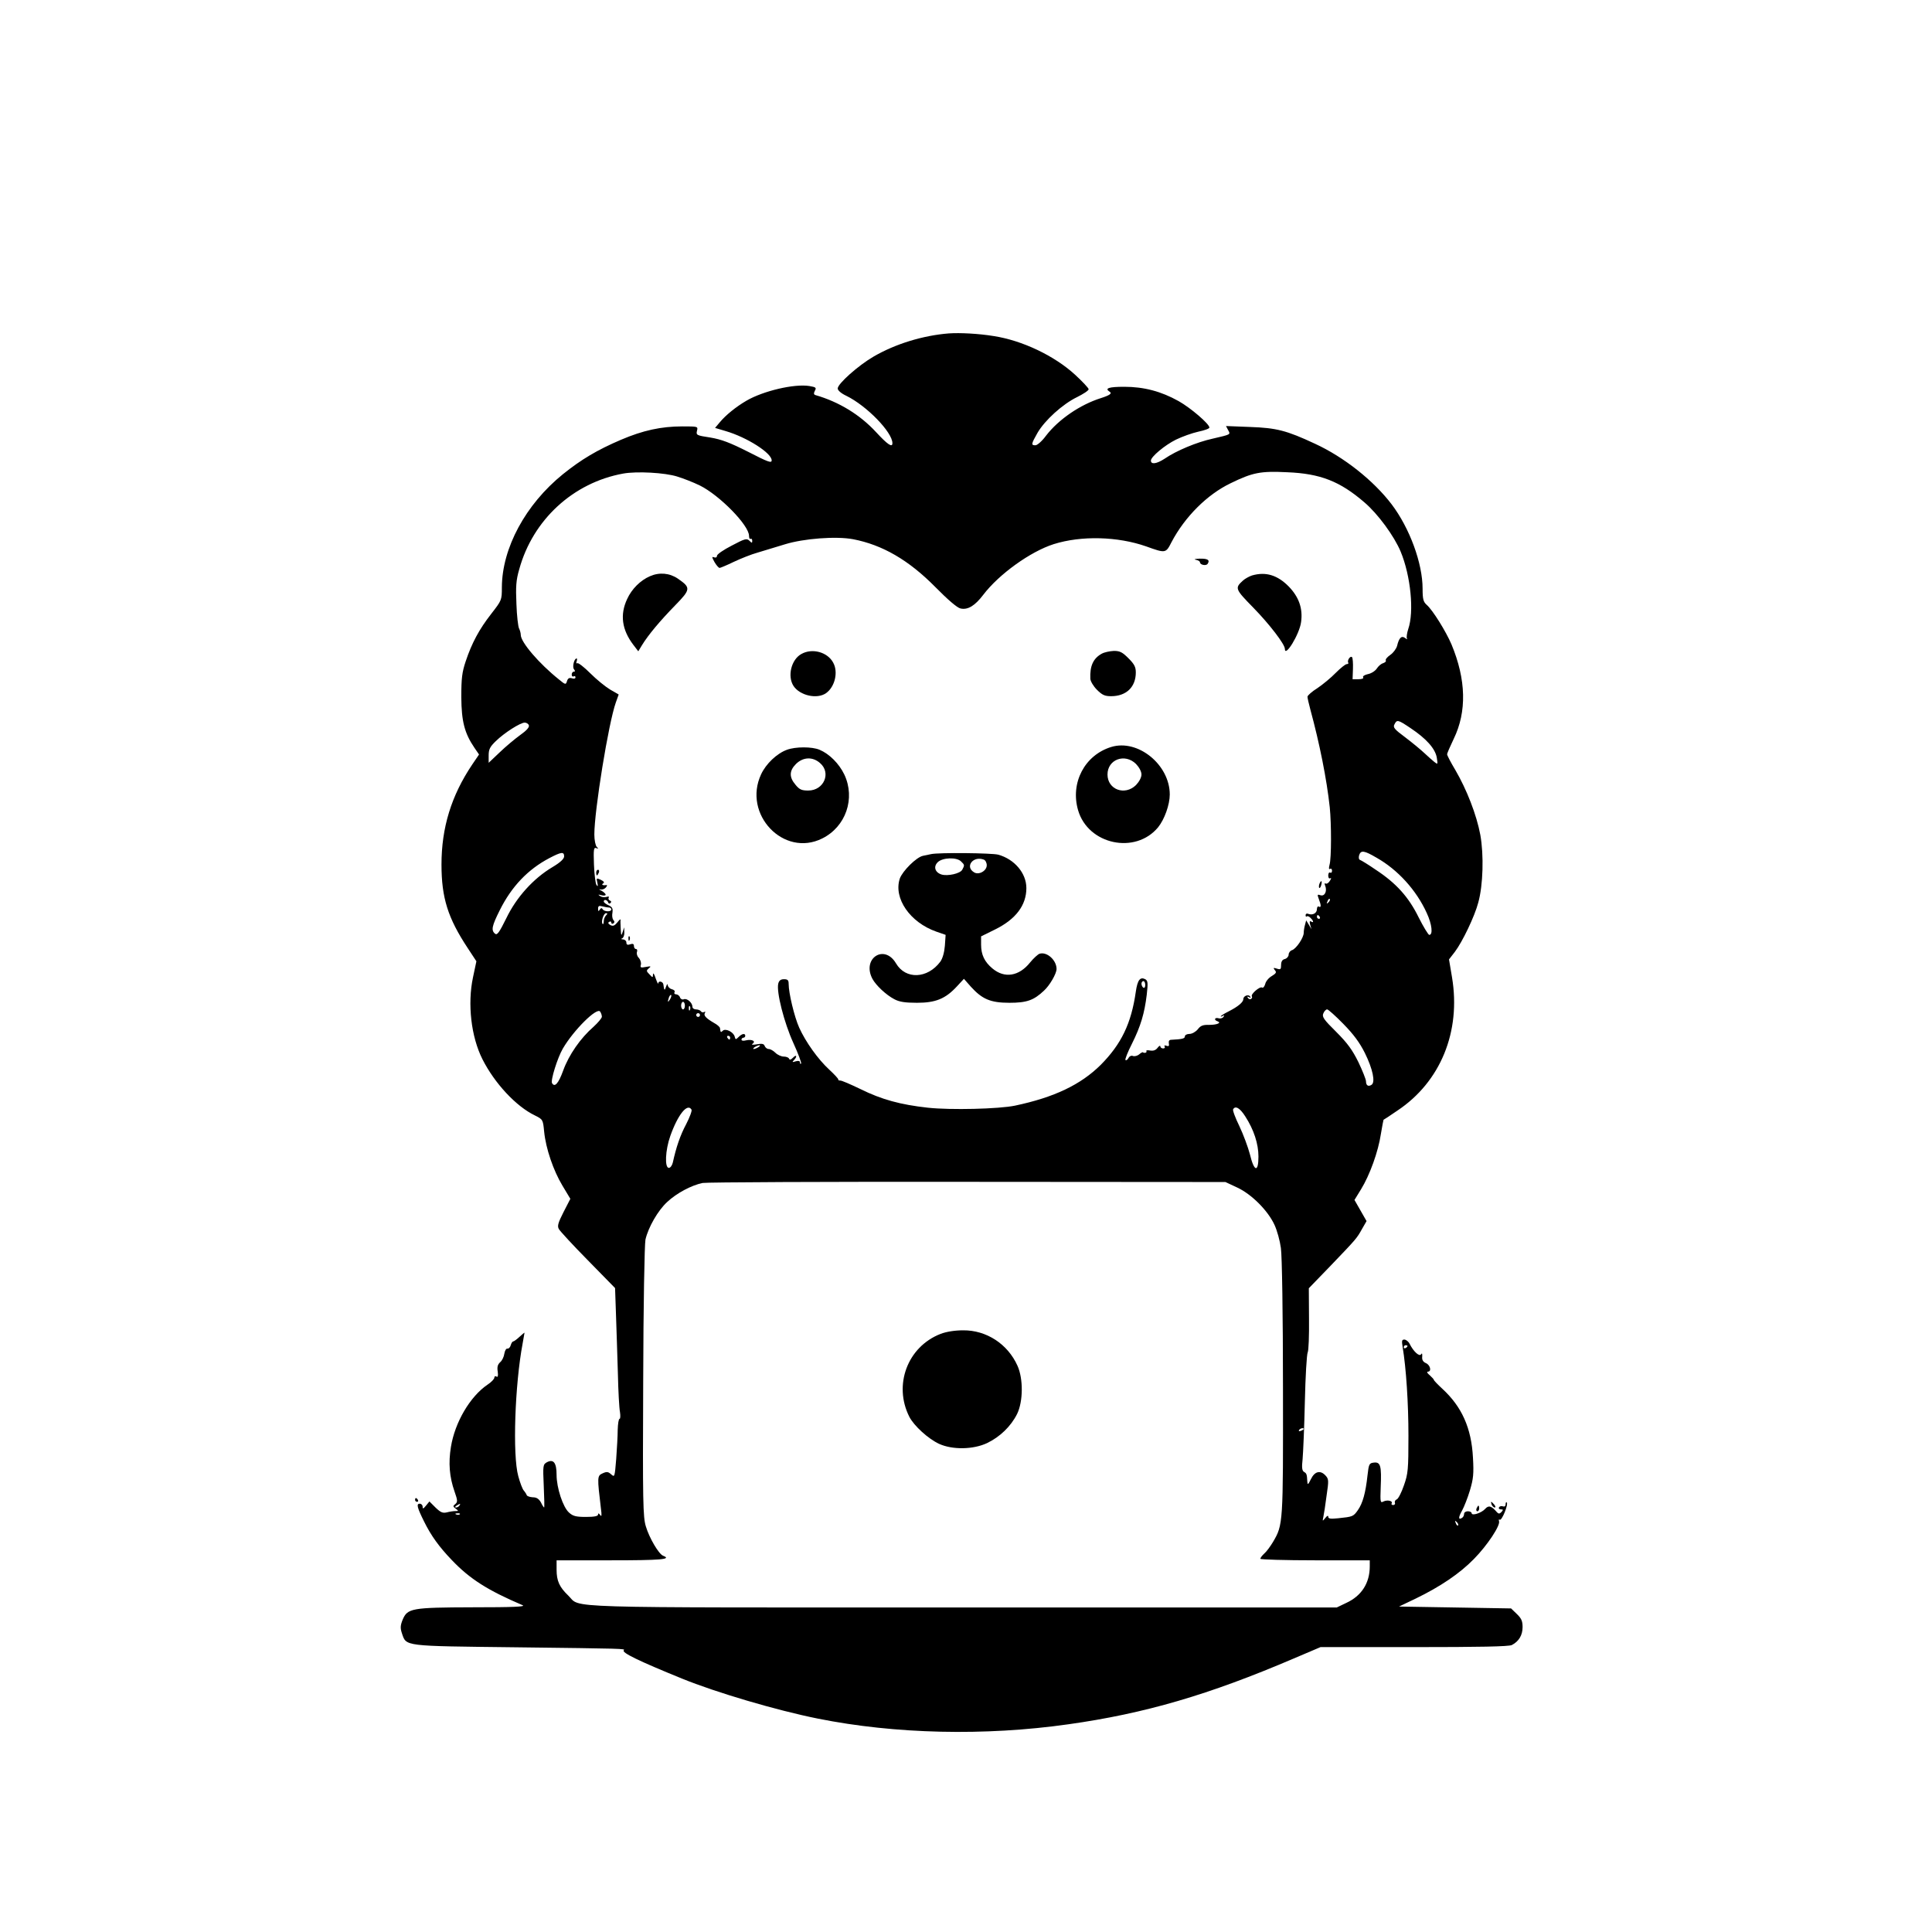 <?xml version="1.0" standalone="no"?>
<!DOCTYPE svg PUBLIC "-//W3C//DTD SVG 20010904//EN"
 "http://www.w3.org/TR/2001/REC-SVG-20010904/DTD/svg10.dtd">
<svg version="1.0" xmlns="http://www.w3.org/2000/svg"
 width="1024pt" height="1024pt" viewBox="0 0 1024 1024"
 preserveAspectRatio="xMidYMid meet">
<g transform="translate(0,1024) scale(0.1,-0.1)"
fill="#000000" stroke="none">
<path d="M5030 8473 c-139 -11 -285 -56 -400 -123 -81 -47 -190 -144 -190
-169 0 -10 18 -26 46 -39 108 -53 244 -193 244 -251 0 -25 -26 -7 -87 59 -85
92 -196 160 -321 196 -9 3 -10 9 -3 23 9 16 6 19 -29 25 -80 13 -245 -26 -334
-78 -55 -32 -109 -76 -140 -113 l-26 -31 57 -17 c112 -33 243 -116 243 -155 0
-16 -19 -9 -124 45 -97 49 -142 66 -201 76 -73 11 -76 13 -71 35 6 24 6 24
-78 24 -111 0 -208 -21 -325 -71 -126 -54 -210 -104 -307 -182 -199 -161 -323
-392 -324 -600 0 -68 -1 -69 -56 -140 -64 -82 -103 -154 -136 -253 -19 -57
-23 -89 -23 -189 1 -129 17 -191 70 -269 l24 -35 -36 -53 c-111 -165 -163
-335 -163 -530 0 -177 34 -284 139 -443 l46 -70 -18 -85 c-30 -141 -10 -315
50 -434 64 -127 178 -250 278 -298 42 -21 43 -22 49 -85 9 -91 49 -207 97
-287 l42 -70 -36 -70 c-29 -57 -34 -74 -25 -90 6 -11 75 -86 154 -166 l144
-147 5 -144 c3 -79 7 -219 10 -311 2 -92 7 -183 11 -202 3 -20 2 -36 -2 -36
-5 0 -9 -26 -10 -58 0 -31 -4 -101 -8 -155 -8 -96 -8 -98 -27 -81 -16 14 -23
15 -45 5 -29 -13 -29 -19 -9 -186 5 -37 4 -46 -4 -35 -7 10 -11 11 -11 3 0 -9
-20 -13 -64 -13 -53 0 -69 4 -90 23 -32 28 -66 131 -66 200 0 64 -16 85 -51
67 -21 -12 -22 -16 -17 -126 3 -63 4 -114 2 -114 -2 0 -10 12 -17 27 -11 19
-23 27 -43 27 -16 1 -30 6 -32 11 -2 6 -9 17 -16 25 -7 8 -20 42 -29 76 -31
111 -18 486 23 703 5 30 10 55 10 57 0 2 -12 -8 -26 -21 -15 -14 -30 -25 -34
-25 -4 0 -10 -9 -13 -20 -3 -11 -11 -19 -17 -18 -7 2 -14 -10 -17 -27 -2 -16
-12 -37 -22 -45 -13 -12 -17 -25 -13 -49 3 -24 1 -32 -7 -27 -6 4 -11 1 -11
-6 0 -7 -16 -24 -36 -37 -93 -63 -173 -200 -194 -330 -14 -85 -8 -159 19 -236
17 -48 17 -56 4 -67 -13 -10 -13 -13 2 -24 16 -12 16 -13 -1 -13 -11 0 -31 -3
-46 -7 -22 -5 -33 0 -60 26 l-32 32 -18 -22 c-14 -17 -18 -19 -18 -6 0 9 -7
16 -16 16 -18 0 -13 -21 24 -95 37 -75 79 -133 146 -203 96 -101 191 -161 376
-240 18 -8 -50 -11 -263 -11 -327 -1 -347 -5 -373 -66 -12 -30 -13 -44 -4 -71
24 -71 3 -68 605 -75 579 -7 580 -7 571 -16 -12 -12 78 -56 309 -150 179 -73
500 -168 720 -212 408 -82 885 -93 1328 -30 405 57 744 156 1195 349 l141 60
496 0 c346 0 503 3 518 11 37 19 57 52 57 95 0 32 -6 46 -31 70 l-30 29 -297
5 -297 5 88 42 c130 63 234 133 309 210 71 72 142 179 133 201 -2 7 -1 11 4 7
11 -6 47 82 37 92 -3 3 -6 -1 -6 -10 0 -10 -6 -14 -14 -11 -8 3 -17 1 -21 -5
-3 -6 1 -11 10 -11 13 0 13 -2 3 -14 -10 -10 -15 -10 -23 -2 -30 35 -45 39
-63 19 -19 -22 -72 -39 -72 -23 0 5 -9 10 -20 10 -11 0 -20 -6 -20 -14 0 -8
-5 -18 -11 -21 -20 -13 -20 3 0 38 11 20 30 68 42 108 18 61 21 87 16 173 -8
157 -59 270 -162 365 -25 23 -45 44 -45 47 0 3 -10 14 -22 25 -13 10 -17 18
-10 19 21 0 13 35 -10 45 -16 7 -22 18 -20 35 1 16 -1 20 -6 12 -9 -14 -40 14
-61 56 -6 12 -19 22 -28 22 -13 0 -14 -7 -9 -38 19 -113 31 -300 31 -472 0
-179 -2 -201 -24 -263 -13 -38 -30 -71 -38 -74 -8 -3 -12 -11 -10 -18 3 -6 -1
-12 -9 -12 -7 0 -11 4 -8 9 8 13 -23 20 -43 10 -17 -9 -18 -5 -15 75 5 114 -1
135 -36 131 -25 -3 -27 -7 -34 -68 -10 -92 -25 -147 -51 -184 -24 -34 -27 -35
-104 -43 -40 -4 -53 -3 -53 8 0 8 -6 6 -16 -7 -15 -18 -15 -18 -10 6 3 14 11
64 17 112 12 81 12 89 -6 108 -27 29 -57 22 -77 -20 -15 -30 -18 -32 -19 -12
-2 39 -4 43 -18 51 -10 7 -12 23 -7 67 3 33 9 169 12 304 3 135 10 252 15 262
5 9 8 89 7 178 l-1 162 117 121 c138 144 137 143 166 195 l23 40 -32 56 -32
56 35 57 c46 75 91 199 105 293 7 41 13 74 14 75 1 0 35 22 74 49 228 152 337
418 289 706 l-16 95 31 40 c40 53 105 188 124 261 26 93 30 253 11 359 -20
107 -72 240 -132 343 -24 40 -44 78 -44 84 0 6 16 42 35 82 70 144 66 314 -12
501 -29 68 -99 181 -131 209 -18 16 -22 30 -22 86 0 134 -68 320 -164 447 -96
126 -252 250 -406 321 -152 71 -205 84 -344 89 l-128 5 11 -21 c14 -25 16 -23
-82 -46 -83 -18 -193 -64 -254 -106 -43 -28 -73 -32 -73 -10 0 20 74 82 133
111 33 16 86 35 118 42 33 7 59 16 59 22 0 19 -99 104 -163 140 -93 52 -184
76 -289 76 -81 0 -105 -8 -77 -26 15 -9 1 -19 -46 -34 -111 -35 -224 -113
-290 -198 -21 -29 -47 -52 -57 -52 -24 0 -23 6 11 66 39 67 133 152 209 189
34 17 62 35 62 42 0 6 -33 41 -72 77 -110 101 -281 182 -432 205 -79 13 -179
18 -236 14z m-1440 -759 c30 -9 84 -30 119 -47 105 -52 261 -211 261 -267 0
-12 4 -19 8 -16 5 3 9 -2 9 -10 0 -13 -2 -13 -15 0 -14 14 -24 11 -94 -26 -43
-22 -78 -46 -78 -54 0 -8 -6 -11 -15 -8 -13 5 -12 1 2 -25 10 -17 22 -31 27
-31 4 0 38 14 75 32 36 17 93 40 126 49 33 10 98 30 145 44 100 31 272 44 362
27 155 -30 294 -110 436 -254 65 -66 116 -110 133 -113 39 -9 77 15 121 73 83
109 250 229 373 268 146 46 339 41 490 -12 103 -37 104 -37 134 22 71 135 189
253 314 313 117 57 158 65 300 58 175 -7 279 -48 408 -159 72 -61 159 -180
193 -262 53 -128 72 -318 40 -410 -7 -22 -10 -44 -7 -50 4 -6 0 -5 -9 2 -19
15 -33 2 -43 -41 -4 -15 -20 -37 -36 -48 -16 -11 -27 -24 -24 -29 3 -5 -3 -11
-14 -15 -11 -3 -26 -16 -34 -29 -9 -13 -30 -26 -47 -29 -17 -4 -29 -11 -25
-17 4 -6 -6 -10 -25 -10 l-31 0 2 55 c1 30 -1 58 -5 62 -9 9 -27 -18 -20 -29
3 -4 -1 -8 -8 -8 -7 0 -33 -21 -58 -46 -25 -26 -69 -62 -97 -81 -29 -18 -53
-39 -53 -46 0 -7 7 -37 15 -67 49 -180 87 -370 103 -519 9 -88 9 -269 -1 -304
-5 -19 -4 -27 3 -22 5 3 10 -1 10 -10 0 -9 -4 -13 -10 -10 -5 3 -10 -3 -10
-15 0 -13 4 -18 11 -15 6 4 5 -2 -2 -13 -7 -12 -17 -18 -23 -15 -5 4 -7 -1 -2
-12 11 -29 -3 -57 -25 -50 -17 6 -18 4 -9 -20 13 -33 13 -48 0 -40 -5 3 -10
-3 -10 -13 0 -22 -22 -34 -45 -26 -8 4 -15 1 -15 -7 0 -7 3 -10 6 -6 4 3 13 0
20 -8 17 -16 18 -29 3 -19 -8 4 -9 -1 -5 -17 l7 -24 -14 24 -14 23 -6 -23 c-4
-13 -7 -33 -7 -43 0 -26 -40 -85 -62 -92 -10 -3 -18 -14 -18 -24 0 -9 -9 -20
-20 -23 -14 -3 -20 -14 -20 -32 0 -23 -3 -25 -22 -19 -19 6 -21 5 -11 -8 10
-11 7 -17 -16 -31 -16 -9 -32 -28 -35 -42 -4 -14 -11 -23 -17 -19 -12 7 -61
-35 -54 -47 3 -4 1 -10 -4 -13 -5 -4 -13 -1 -17 5 -5 8 -3 9 6 4 8 -5 11 -4 6
3 -8 14 -36 4 -36 -13 0 -16 -26 -39 -77 -65 -24 -12 -43 -24 -43 -27 0 -2 5
-1 12 3 7 5 8 3 3 -5 -4 -7 -16 -11 -26 -8 -21 6 -27 -9 -6 -16 23 -8 -2 -19
-44 -19 -33 1 -46 -4 -61 -24 -11 -13 -30 -24 -44 -24 -13 0 -24 -6 -24 -13 0
-12 -15 -15 -72 -18 -11 0 -15 -7 -13 -19 3 -14 -1 -17 -12 -13 -10 4 -14 2
-10 -4 3 -5 0 -10 -8 -10 -8 0 -15 5 -15 11 0 6 -7 3 -15 -8 -9 -12 -22 -17
-39 -14 -14 3 -23 1 -20 -3 5 -8 -11 -13 -19 -6 -2 1 -11 -4 -20 -12 -9 -7
-23 -11 -32 -8 -8 4 -19 -1 -24 -11 -5 -9 -12 -14 -16 -10 -3 3 12 42 34 85
47 94 67 162 79 261 7 63 6 74 -8 82 -27 14 -41 -4 -50 -66 -24 -169 -77 -278
-186 -388 -106 -105 -246 -172 -454 -216 -86 -18 -342 -24 -462 -11 -145 16
-245 43 -358 99 -52 25 -100 46 -107 45 -7 0 -11 2 -10 6 1 3 -20 26 -47 51
-61 56 -126 148 -160 223 -26 58 -56 184 -56 232 0 20 -5 25 -25 25 -17 0 -26
-7 -30 -23 -11 -43 31 -208 80 -315 26 -57 44 -106 41 -109 -3 -4 -6 -1 -6 6
0 8 -8 10 -22 6 -19 -6 -21 -5 -10 6 19 20 14 33 -5 13 -11 -11 -18 -13 -21
-5 -2 6 -15 11 -28 11 -13 0 -33 9 -44 20 -11 11 -27 20 -35 20 -9 0 -18 7
-22 16 -4 12 -14 14 -42 9 -23 -4 -31 -2 -22 3 19 14 -4 25 -35 18 -14 -4 -24
-2 -24 4 0 5 5 10 10 10 6 0 10 5 10 10 0 15 -17 12 -35 -6 -15 -15 -17 -15
-21 2 -7 25 -49 45 -63 31 -11 -11 -12 -9 -15 14 0 5 -14 18 -31 27 -43 25
-57 40 -49 53 4 7 3 9 -4 5 -6 -3 -13 -2 -17 4 -3 5 -15 10 -26 10 -10 0 -19
6 -19 14 0 21 -28 46 -45 40 -8 -4 -18 1 -21 10 -3 9 -13 16 -21 16 -8 0 -11
5 -8 11 4 6 -2 13 -14 16 -12 3 -21 13 -22 22 -1 9 -4 5 -9 -9 -7 -23 -10 -20
-14 12 -2 16 -26 22 -27 6 0 -7 -6 5 -14 27 -7 22 -13 31 -14 21 -1 -19 -1
-19 -19 0 -17 17 -17 20 -3 32 14 11 11 12 -16 7 -27 -5 -31 -4 -26 13 2 10
-3 26 -11 35 -9 8 -13 23 -10 31 3 9 1 16 -5 16 -6 0 -11 7 -11 16 0 11 -6 14
-20 9 -14 -5 -20 -2 -20 9 0 9 -8 16 -17 17 -11 0 -13 3 -5 6 6 2 12 17 11 31
l-1 27 -8 -25 c-7 -22 -8 -20 -10 15 -1 22 -2 45 -1 50 1 6 -7 -1 -17 -14 -15
-18 -23 -21 -37 -14 -12 7 -14 13 -6 17 6 4 11 2 11 -4 0 -6 5 -8 10 -5 8 5 8
11 1 19 -6 7 -8 24 -5 39 3 22 -1 30 -21 39 -14 6 -25 15 -25 20 0 13 18 9 23
-4 2 -8 8 -9 13 -4 5 5 4 11 -4 13 -6 3 -9 9 -6 15 4 6 -1 8 -12 4 -11 -3 -26
-1 -34 5 -12 8 -10 9 8 4 12 -3 22 -2 22 3 0 5 -10 14 -22 21 -13 6 -15 9 -6
7 9 -3 22 2 29 10 7 8 8 14 3 13 -19 -3 -29 2 -17 9 8 5 3 11 -13 19 -23 10
-24 10 -18 -15 4 -20 3 -23 -5 -12 -5 8 -11 57 -13 108 -3 80 -1 92 12 87 12
-5 13 -4 3 6 -7 7 -13 37 -13 66 0 127 75 591 114 700 l15 42 -45 26 c-25 15
-72 53 -105 86 -33 33 -64 57 -69 54 -6 -3 -7 1 -4 9 3 9 3 16 0 16 -13 0 -24
-45 -14 -57 7 -9 7 -13 -1 -13 -6 0 -11 -7 -11 -16 0 -8 5 -12 10 -9 6 3 10 1
10 -5 0 -7 -8 -9 -19 -5 -14 4 -21 0 -26 -15 -6 -20 -8 -20 -43 9 -105 84
-202 197 -202 236 0 9 -4 24 -9 34 -5 9 -12 68 -14 130 -4 92 -2 126 15 184
72 262 286 459 551 507 72 13 221 5 287 -16z m3886 -1333 c84 -56 130 -108
139 -155 6 -38 6 -39 -12 -25 -10 8 -34 29 -53 47 -19 18 -65 56 -102 84 -58
43 -66 53 -57 69 13 26 18 25 85 -20z m-4673 15 c4 -10 -12 -28 -46 -52 -29
-21 -78 -62 -109 -92 l-58 -55 0 39 c0 33 7 46 38 76 45 44 130 98 153 98 9 0
19 -6 22 -14z m4493 -702 c113 -64 211 -172 266 -293 28 -60 34 -117 13 -116
-5 1 -31 43 -56 93 -53 108 -119 181 -227 252 -39 27 -77 50 -83 52 -7 2 -9
13 -5 26 9 27 27 24 92 -14z m-4306 7 c0 -13 -20 -32 -62 -57 -101 -60 -191
-160 -244 -270 -38 -77 -49 -92 -60 -83 -22 18 -17 41 25 125 63 126 149 216
263 276 63 33 78 35 78 9z m4051 -244 c-10 -9 -11 -8 -5 6 3 10 9 15 12 12 3
-3 0 -11 -7 -18z m-3813 -27 c6 0 12 -4 12 -10 0 -14 -37 -13 -46 1 -4 8 -9 7
-15 -2 -7 -11 -9 -10 -9 5 0 14 5 17 23 12 12 -3 28 -6 35 -6z m-16 -42 c-7
-7 -12 -21 -12 -32 0 -10 -3 -17 -6 -13 -10 10 5 57 18 57 9 0 9 -3 0 -12z
m3783 -8 c3 -5 1 -10 -4 -10 -6 0 -11 5 -11 10 0 6 2 10 4 10 3 0 8 -4 11 -10z
m-925 -361 c0 -11 -4 -17 -10 -14 -5 3 -10 13 -10 21 0 8 5 14 10 14 6 0 10
-9 10 -21z m-2519 -76 c-12 -20 -14 -14 -5 12 4 9 9 14 11 11 3 -2 0 -13 -6
-23z m79 -33 c0 -11 -4 -20 -10 -20 -5 0 -10 9 -10 20 0 11 5 20 10 20 6 0 10
-9 10 -20z m27 -22 c-3 -8 -6 -5 -6 6 -1 11 2 17 5 13 3 -3 4 -12 1 -19z
m-467 -37 c0 -7 -20 -31 -44 -53 -69 -60 -131 -149 -161 -232 -25 -69 -45 -91
-59 -67 -9 14 29 135 57 183 57 98 182 222 198 196 5 -7 9 -19 9 -27z m3930
-38 c55 -56 87 -100 114 -154 42 -85 57 -156 35 -169 -17 -11 -29 -3 -29 19 0
9 -18 55 -40 101 -32 65 -58 101 -118 161 -67 66 -76 80 -68 98 5 12 14 21 20
21 6 0 45 -35 86 -77z m-3410 47 c0 -5 -4 -10 -10 -10 -5 0 -10 5 -10 10 0 6
5 10 10 10 6 0 10 -4 10 -10z m160 -120 c0 -5 -2 -10 -4 -10 -3 0 -8 5 -11 10
-3 6 -1 10 4 10 6 0 11 -4 11 -10z m150 -50 c-8 -5 -19 -10 -25 -10 -5 0 -3 5
5 10 8 5 20 10 25 10 6 0 3 -5 -5 -10z m-355 -331 c4 -5 -9 -40 -28 -77 -32
-60 -53 -122 -71 -204 -4 -16 -13 -28 -21 -28 -23 0 -19 94 8 170 40 112 90
175 112 139z m2935 -36 c46 -71 70 -146 70 -213 0 -86 -23 -81 -45 11 -10 38
-35 106 -56 150 -22 45 -37 85 -33 90 12 20 36 6 64 -38z m-43 -377 c76 -35
163 -122 198 -198 14 -30 29 -85 34 -123 6 -41 11 -355 11 -740 1 -724 1 -726
-53 -818 -14 -23 -34 -51 -46 -61 -12 -11 -21 -23 -21 -28 0 -4 131 -8 290 -8
l290 0 0 -32 c0 -89 -44 -157 -125 -194 l-50 -24 -1983 0 c-2190 0 -2019 -5
-2090 63 -47 45 -62 78 -62 137 l0 50 290 0 c262 0 323 5 275 24 -23 8 -74 95
-92 156 -15 49 -17 128 -14 765 1 413 7 729 12 755 15 65 66 154 115 199 50
47 129 89 188 101 22 4 655 7 1406 6 l1365 -1 62 -29z m903 -840 c0 -3 -4 -8
-10 -11 -5 -3 -10 -1 -10 4 0 6 5 11 10 11 6 0 10 -2 10 -4z m-550 -440 c0 -2
-7 -7 -16 -10 -8 -3 -12 -2 -9 4 6 10 25 14 25 6z m-4475 -406 c-3 -5 -12 -10
-18 -10 -7 0 -6 4 3 10 19 12 23 12 15 0z m2 -46 c-3 -3 -12 -4 -19 -1 -8 3
-5 6 6 6 11 1 17 -2 13 -5z m5291 -59 c-3 -3 -9 2 -12 12 -6 14 -5 15 5 6 7
-7 10 -15 7 -18z"/>
<path d="M6338 7273 c12 -2 22 -8 22 -13 0 -14 33 -21 41 -8 13 20 0 28 -44
27 -23 -1 -32 -4 -19 -6z"/>
<path d="M3445 7186 c-51 -22 -97 -68 -121 -121 -39 -83 -28 -163 33 -243 l26
-34 20 33 c33 54 95 128 175 210 84 86 84 94 15 142 -44 30 -98 35 -148 13z"/>
<path d="M6636 7190 c-15 -5 -37 -17 -48 -27 -44 -40 -42 -45 55 -144 86 -88
167 -194 167 -218 0 -49 78 78 86 142 10 71 -11 132 -65 188 -60 61 -122 80
-195 59z"/>
<path d="M4248 6774 c-54 -29 -76 -118 -42 -170 34 -51 125 -71 172 -38 47 33
66 112 38 162 -30 56 -111 78 -168 46z"/>
<path d="M5839 6775 c-45 -25 -63 -65 -60 -133 1 -13 16 -39 35 -58 28 -28 42
-34 75 -34 81 0 131 49 131 126 0 29 -8 44 -39 75 -32 32 -45 39 -77 39 -22
-1 -51 -7 -65 -15z"/>
<path d="M5890 6281 c-141 -43 -218 -190 -176 -335 53 -183 304 -236 424 -91
34 42 62 120 62 174 0 158 -169 295 -310 252z m131 -90 c17 -18 29 -40 29 -56
0 -16 -12 -38 -29 -56 -59 -58 -151 -24 -151 56 0 80 92 114 151 56z"/>
<path d="M4171 6266 c-53 -19 -111 -74 -137 -130 -99 -212 120 -442 324 -340
125 62 177 212 117 339 -28 58 -79 109 -131 131 -40 17 -127 17 -173 0z m175
-70 c61 -52 21 -146 -62 -146 -35 0 -47 5 -68 31 -34 40 -33 74 3 110 38 37
88 39 127 5z"/>
<path d="M4935 5713 c-11 -2 -30 -6 -43 -9 -35 -7 -109 -81 -123 -121 -34
-104 54 -232 194 -281 l49 -17 -4 -58 c-3 -36 -12 -67 -24 -84 -68 -91 -184
-96 -235 -9 -62 105 -182 26 -125 -82 19 -35 72 -85 116 -108 26 -14 56 -19
120 -19 99 0 151 21 212 87 l37 40 37 -42 c60 -66 104 -85 204 -85 92 0 129
13 183 64 31 28 67 91 67 115 0 47 -51 93 -90 81 -9 -3 -32 -24 -50 -46 -59
-74 -136 -86 -200 -32 -42 35 -60 73 -60 126 l0 44 75 37 c109 54 165 128 165
219 0 79 -63 153 -149 177 -34 9 -314 12 -356 3z m159 -39 c19 -18 19 -20 6
-44 -11 -20 -77 -35 -110 -25 -34 11 -44 41 -20 65 25 25 101 28 124 4z m120
10 c9 -3 16 -17 16 -30 0 -30 -43 -54 -68 -37 -49 30 -4 88 52 67z"/>
<path d="M3160 5615 c0 -8 2 -15 4 -15 2 0 6 7 10 15 3 8 1 15 -4 15 -6 0 -10
-7 -10 -15z"/>
<path d="M6993 5555 c-3 -9 -3 -18 -1 -21 3 -3 8 4 11 16 6 23 -1 27 -10 5z"/>
<path d="M3331 5264 c0 -11 3 -14 6 -6 3 7 2 16 -1 19 -3 4 -6 -2 -5 -13z"/>
<path d="M4985 3170 c-175 -68 -251 -271 -165 -440 25 -48 101 -117 158 -143
71 -32 180 -30 253 4 69 33 127 89 160 155 32 66 33 186 2 255 -52 116 -165
189 -288 188 -44 0 -89 -7 -120 -19z"/>
<path d="M2200 2290 c0 -5 5 -10 11 -10 5 0 7 5 4 10 -3 6 -8 10 -11 10 -2 0
-4 -4 -4 -10z"/>
<path d="M7906 2265 c4 -8 11 -15 16 -15 6 0 5 6 -2 15 -7 8 -14 15 -16 15 -2
0 -1 -7 2 -15z"/>
<path d="M7826 2245 c-3 -8 -1 -15 4 -15 6 0 10 7 10 15 0 8 -2 15 -4 15 -2 0
-6 -7 -10 -15z"/>
</g>
</svg>
